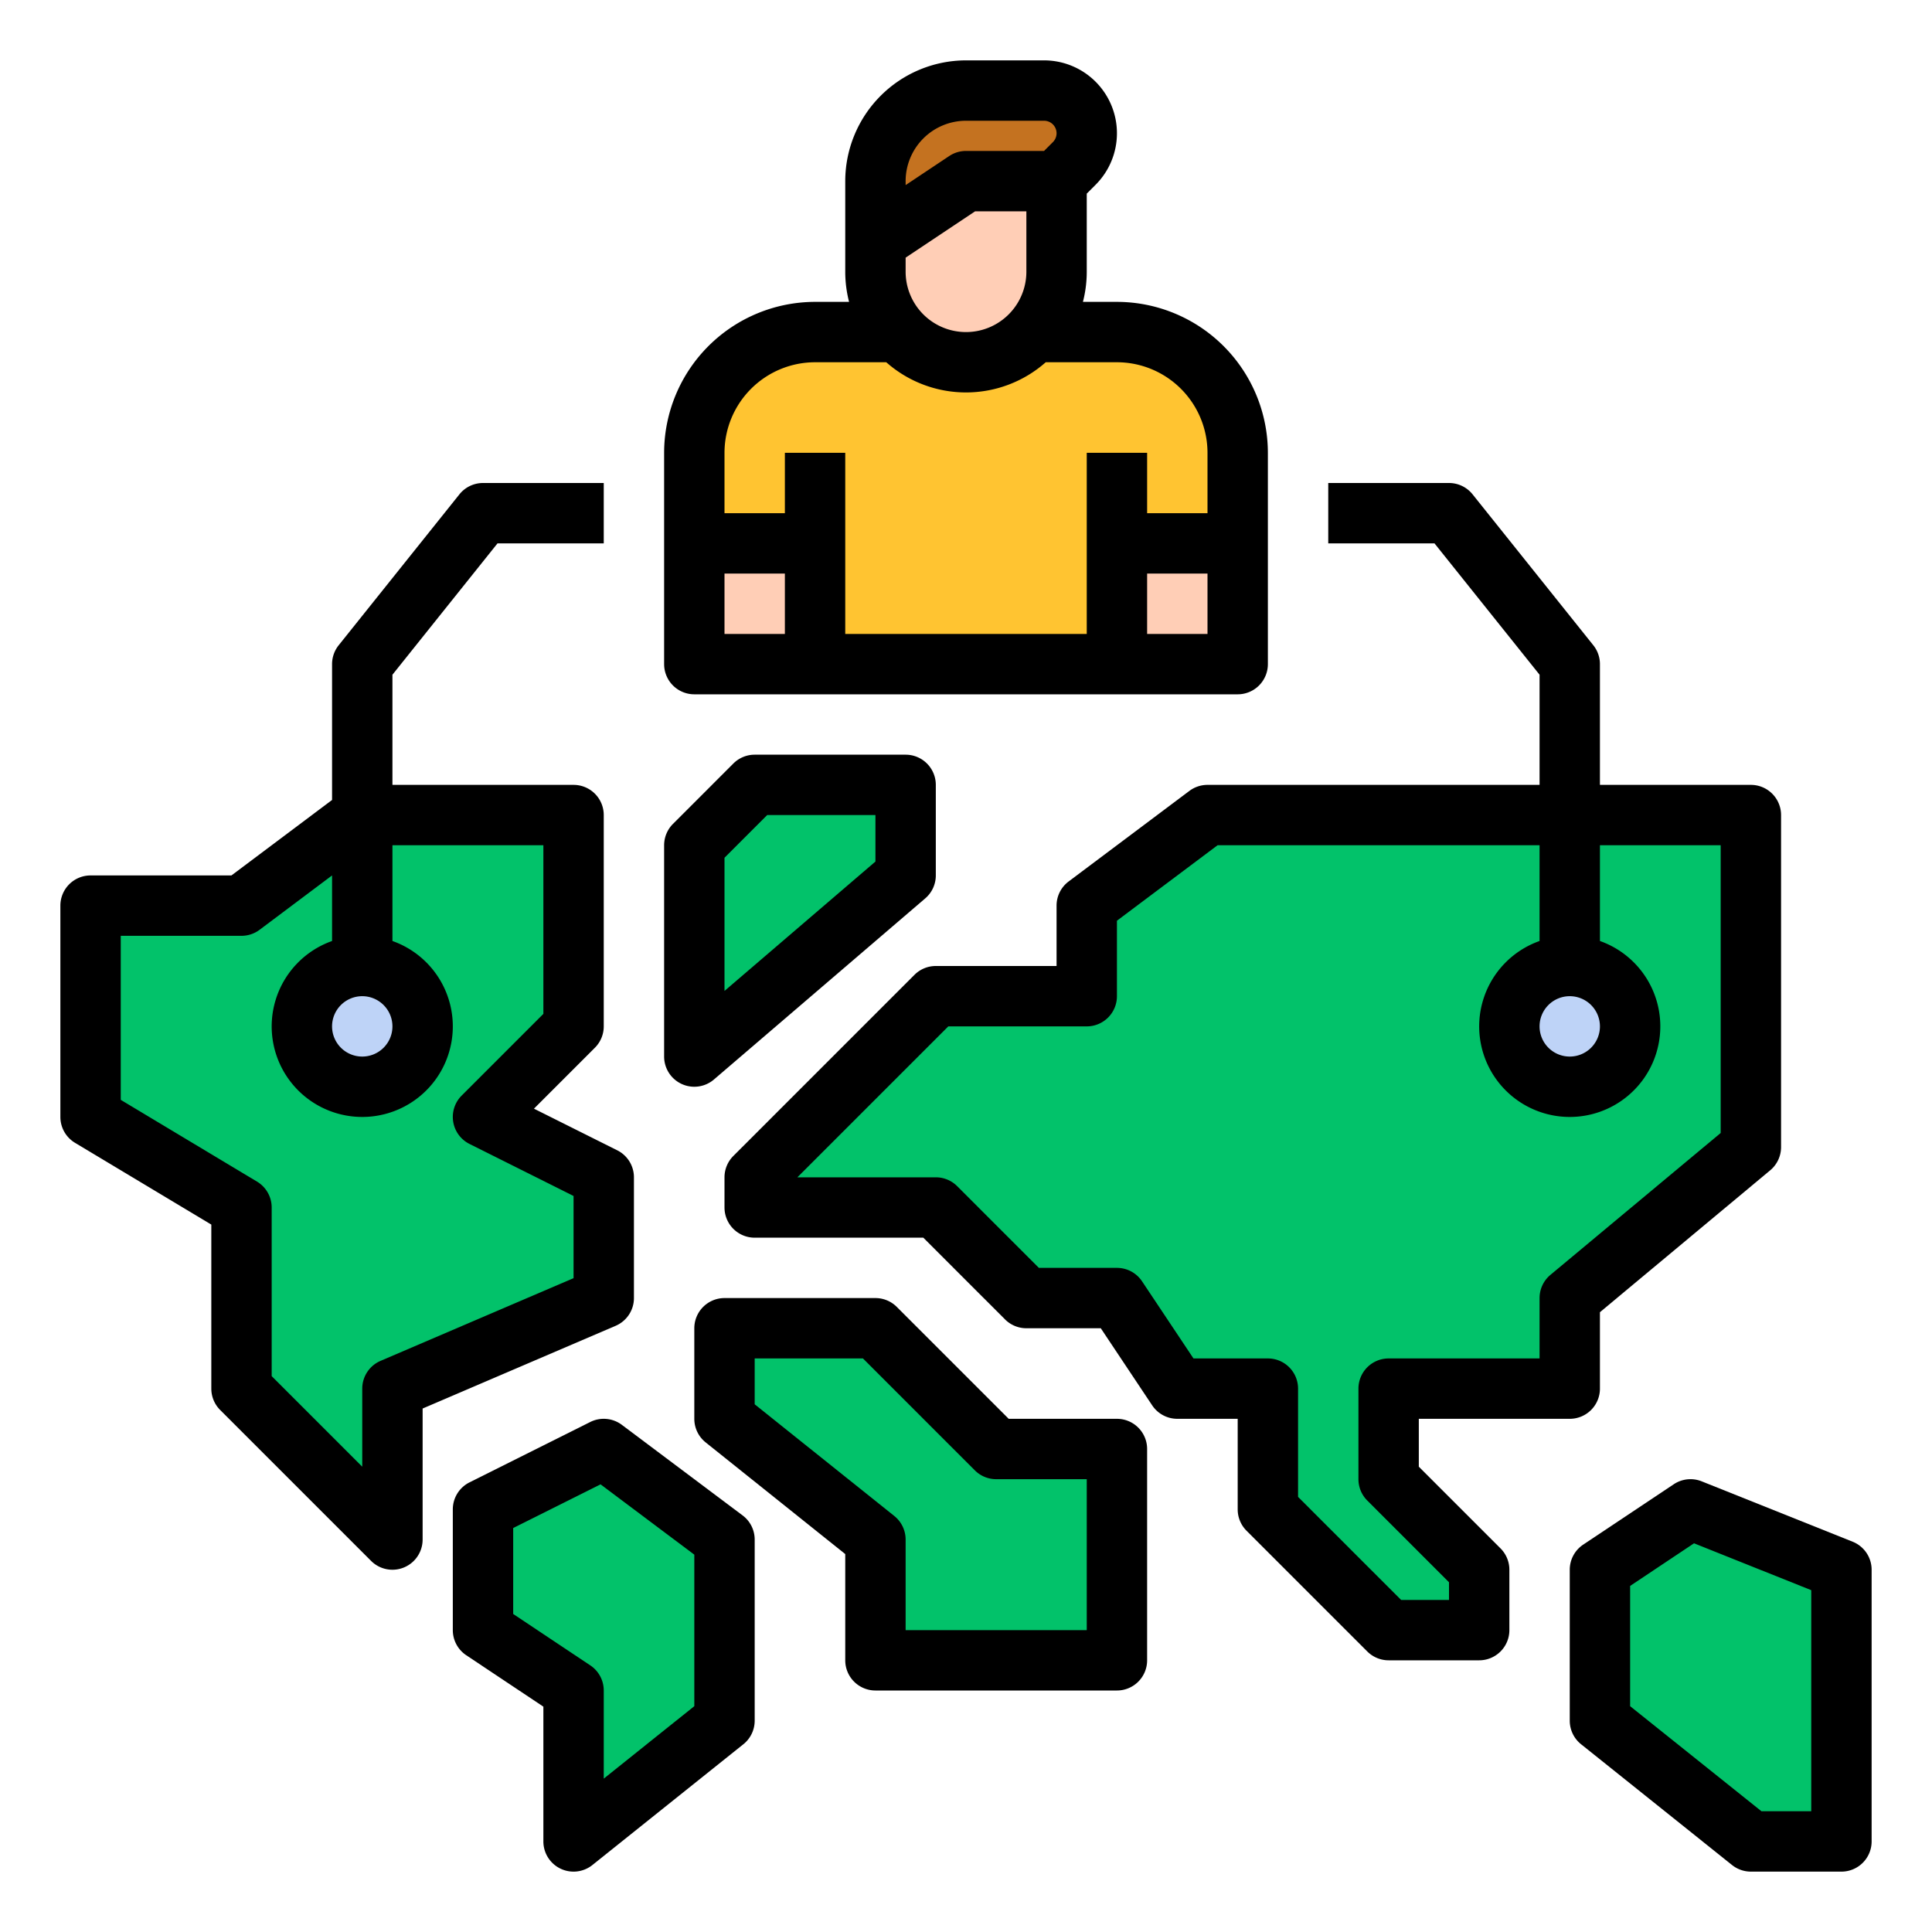 <?xml version="1.0" encoding="UTF-8"?>
<svg xmlns="http://www.w3.org/2000/svg" onmouseup="{ if(window.parent.document.onmouseup) window.parent.document.onmouseup(arguments[0]);}" data-name="filled outline" width="512" viewBox="0 0 512 512" height="512" id="filled_outline"><path data-cppathid="10000" fill="#ffc431" d="m296 88a32 32 0 0 1 32 32v24h-32v32h-80v-32h-32v-24a32 32 0 0 1 32-32z"/><path data-cppathid="10001" fill="#ffceb6" d="m184 144h32v32h-32z"/><path data-cppathid="10002" fill="#ffceb6" d="m296 144h32v32h-32z"/><path data-cppathid="10003" fill="#ffceb6" d="m232 64 24-16h24v24a24 24 0 0 1 -24 24 24 24 0 0 1 -24-24z"/><path data-cppathid="10004" fill="#c47220" d="m280 48 4.686-4.686a11.314 11.314 0 0 0 3.314-8 11.314 11.314 0 0 0 -11.314-11.314h-20.686a24 24 0 0 0 -24 24v16l24-16z"/><g fill="#02c26a"><path data-cppathid="10005" d="m24 240h40l32-24h56v56l-24 24 32 16v32l-56 24v40l-40-40v-48l-40-24z"/><path data-cppathid="10006" d="m184 280v-56l16-16h40v24z"/><path data-cppathid="10007" d="m200 312 48-48h40v-24l32-24h144v88l-48 40v24h-48v24l24 24v16h-24l-32-32v-32h-24l-16-24h-24l-24-24h-48z"/><path data-cppathid="10008" d="m192 352h40l32 32h32v56h-64v-32l-40-32z"/><path data-cppathid="10009" d="m424 456v-40l24-16 40 16v72h-24z"/><path data-cppathid="10010" d="m128 432v-32l32-16 32 24v48l-40 32v-40z"/></g><circle data-cppathid="10011" r="16" fill="#bed3f7" cy="272" cx="96"/><circle data-cppathid="10012" r="16" fill="#bed3f7" cy="272" cx="416"/><path data-cppathid="10013" d="m176 120v56a8 8 0 0 0 8 8h144a8 8 0 0 0 8-8v-56a40.046 40.046 0 0 0 -40-40h-9.013a31.953 31.953 0 0 0 1.013-8v-20.686l2.344-2.344a19.314 19.314 0 0 0 -13.657-32.971h-20.687a32.037 32.037 0 0 0 -32 32v24a31.953 31.953 0 0 0 1.013 8h-9.013a40.046 40.046 0 0 0 -40 40zm16 32h16v16h-16zm112 16v-16h16v16zm16-48v16h-16v-16h-16v48h-64v-48h-16v16h-16v-16a24.027 24.027 0 0 1 24-24h18.868a31.91 31.91 0 0 0 42.264 0h18.868a24.027 24.027 0 0 1 24 24zm-80-48v-3.719l18.422-12.281h13.578v16a16 16 0 0 1 -32 0zm16-40h20.687a3.313 3.313 0 0 1 2.343 5.656l-2.344 2.344h-20.686a8.002 8.002 0 0 0 -4.438 1.344l-11.562 7.708v-1.052a16.018 16.018 0 0 1 16-16z"/><path data-cppathid="10014" d="m56 368a8.002 8.002 0 0 0 2.343 5.657l40 40a8.001 8.001 0 0 0 13.657-5.657v-34.725l51.151-21.922a8.001 8.001 0 0 0 4.849-7.354v-32a8 8 0 0 0 -4.422-7.155l-22.073-11.036 16.152-16.151a8.002 8.002 0 0 0 2.343-5.657v-56a8 8 0 0 0 -8-8h-48v-29.193l27.845-34.807h28.155v-16h-32a8.001 8.001 0 0 0 -6.247 3.002l-32 40a8.003 8.003 0 0 0 -1.753 4.998v36l-26.667 20h-37.333a8 8 0 0 0 -8 8v56a8.002 8.002 0 0 0 3.884 6.86l36.116 21.669zm48-96a8 8 0 1 1 -8-8 8.009 8.009 0 0 1 8 8zm-72 19.471v-43.471h32a8.003 8.003 0 0 0 4.8-1.6l19.2-14.4v17.376a24 24 0 1 0 16 0v-25.376h40v44.687l-21.657 21.656a8.001 8.001 0 0 0 2.079 12.812l27.578 13.789v21.78l-51.151 21.922a8.001 8.001 0 0 0 -4.849 7.354v20.687l-24-24v-44.687a8.002 8.002 0 0 0 -3.884-6.86z"/><path data-cppathid="10015" d="m176 280a8 8 0 0 0 13.206 6.074l56-48a8 8 0 0 0 2.794-6.074v-24a8 8 0 0 0 -8-8h-40a8.002 8.002 0 0 0 -5.657 2.343l-16 16a8.002 8.002 0 0 0 -2.343 5.657zm16-52.687 11.313-11.313h28.687v12.32l-40 34.286z"/><path data-cppathid="10016" d="m416 376a8 8 0 0 0 8-8v-20.253l45.121-37.602a7.999 7.999 0 0 0 2.879-6.146v-88a8 8 0 0 0 -8-8h-40v-32a8.003 8.003 0 0 0 -1.753-4.998l-32-40a8.001 8.001 0 0 0 -6.247-3.002h-32v16h28.155l27.845 34.807v29.193h-88a8.003 8.003 0 0 0 -4.8 1.6l-32 24a8.002 8.002 0 0 0 -3.2 6.4v16h-32a8.002 8.002 0 0 0 -5.657 2.343l-48 48a8.002 8.002 0 0 0 -2.343 5.657v8a8 8 0 0 0 8 8h44.687l21.656 21.657a8.002 8.002 0 0 0 5.657 2.343h19.719l13.625 20.438a7.999 7.999 0 0 0 6.656 3.562h16v24a8.002 8.002 0 0 0 2.343 5.657l32 32a8.002 8.002 0 0 0 5.657 2.343h24a8 8 0 0 0 8-8v-16a8.002 8.002 0 0 0 -2.343-5.657l-21.657-21.656v-12.687zm-53.657 21.657 21.657 21.656v4.687h-12.687l-27.313-27.313v-28.687a8 8 0 0 0 -8-8h-19.719l-13.625-20.438a7.999 7.999 0 0 0 -6.656-3.562h-20.687l-21.656-21.657a8.002 8.002 0 0 0 -5.657-2.343h-36.687l40-40h36.687a8 8 0 0 0 8-8v-20l26.667-20h85.333v25.376a24 24 0 1 0 16 0v-25.376h32v76.253l-45.121 37.602a7.999 7.999 0 0 0 -2.879 6.146v16h-40a8 8 0 0 0 -8 8v24a8.002 8.002 0 0 0 2.343 5.657zm61.657-125.657a8 8 0 1 1 -8-8 8.009 8.009 0 0 1 8 8z"/><path data-cppathid="10017" d="m232 448h64a8 8 0 0 0 8-8v-56a8 8 0 0 0 -8-8h-28.687l-29.656-29.657a8.002 8.002 0 0 0 -5.657-2.343h-40a8 8 0 0 0 -8 8v24a8.001 8.001 0 0 0 3.002 6.247l36.998 29.598v28.155a8 8 0 0 0 8 8zm-32-75.845v-12.155h28.687l29.656 29.657a8.002 8.002 0 0 0 5.657 2.343h24v40h-48v-24a8.001 8.001 0 0 0 -3.002-6.247z"/><path data-cppathid="10018" d="m490.971 408.572-40-16a7.997 7.997 0 0 0 -7.408.771l-24 16a7.999 7.999 0 0 0 -3.562 6.656v40a8.001 8.001 0 0 0 3.002 6.247l40 32a8.003 8.003 0 0 0 4.998 1.753h24a8 8 0 0 0 8-8v-72a7.999 7.999 0 0 0 -5.029-7.428zm-10.971 71.428h-13.193l-34.807-27.845v-31.874l16.937-11.291 31.063 12.426z"/><path data-cppathid="10019" d="m148.534 495.21a8 8 0 0 0 8.464-.963l40-32a8.001 8.001 0 0 0 3.002-6.247v-48a8 8 0 0 0 -3.2-6.4l-32-24a7.996 7.996 0 0 0 -8.378-.755l-32 16a8 8 0 0 0 -4.422 7.155v32a7.999 7.999 0 0 0 3.562 6.656l20.438 13.625v35.719a7.999 7.999 0 0 0 4.534 7.21zm-12.534-67.491v-22.774l23.155-11.578 24.845 18.634v40.155l-24 19.199v-23.354a7.999 7.999 0 0 0 -3.562-6.656z"/></svg>